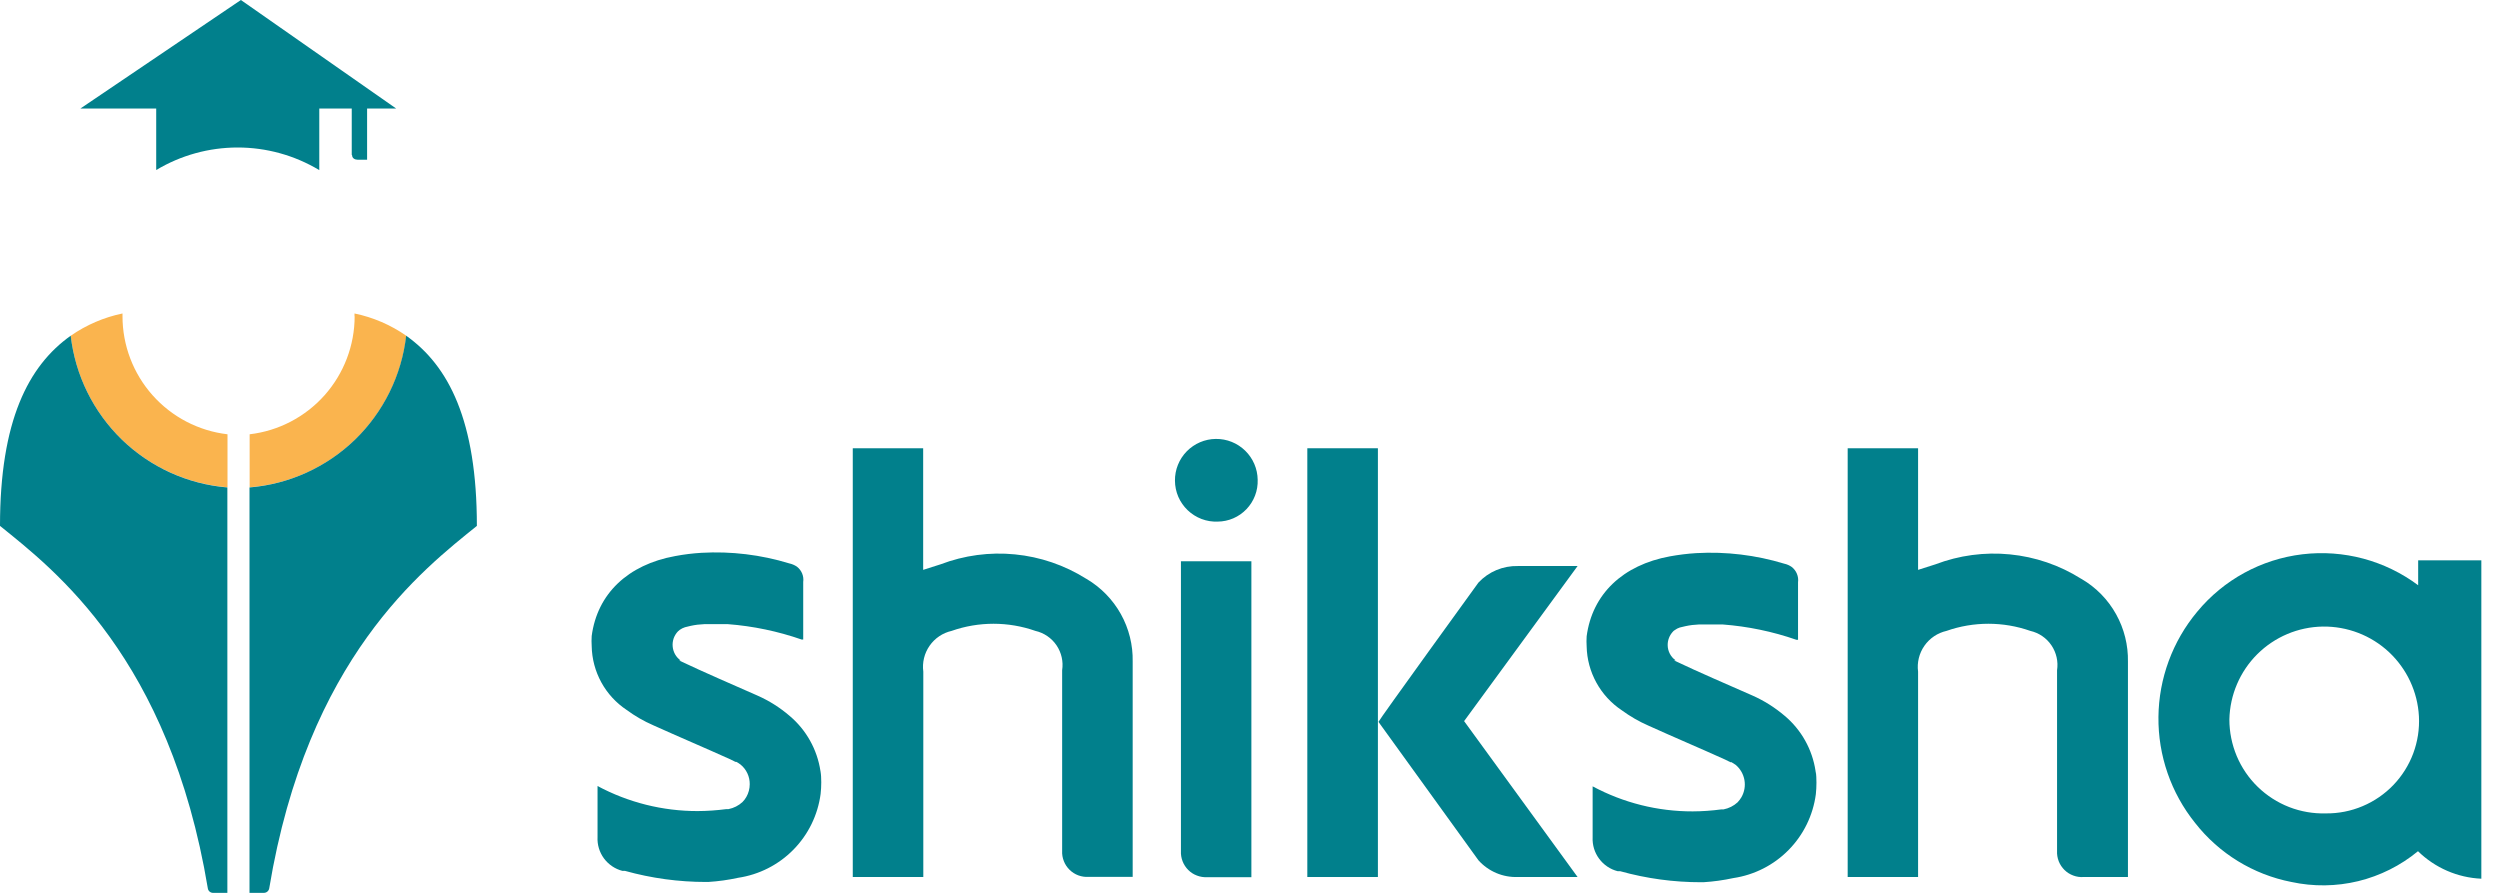 <svg width="56" height="20" viewBox="0 0 56 20" fill="none" xmlns="http://www.w3.org/2000/svg">
<path d="M46.612 12.961C46.131 12.659 45.586 12.473 45.021 12.418C44.455 12.362 43.885 12.439 43.354 12.641L42.965 12.765V10.041H41.388V19.645H42.965V15.045C42.938 14.841 42.989 14.634 43.107 14.465C43.225 14.296 43.401 14.178 43.602 14.132C44.209 13.919 44.871 13.919 45.479 14.132C45.672 14.176 45.841 14.291 45.952 14.455C46.063 14.619 46.108 14.818 46.078 15.014V19.06C46.074 19.139 46.087 19.218 46.115 19.291C46.144 19.365 46.188 19.431 46.244 19.487C46.3 19.542 46.368 19.585 46.442 19.612C46.516 19.64 46.595 19.651 46.674 19.645H47.666V14.825C47.673 14.452 47.582 14.084 47.4 13.758C47.219 13.432 46.954 13.161 46.632 12.972" fill="#01808C"/>
<path fill-rule="evenodd" clip-rule="evenodd" d="M28.172 10.748C28.176 10.868 28.156 10.989 28.113 11.101C28.07 11.214 28.005 11.317 27.921 11.405C27.838 11.492 27.738 11.562 27.627 11.61C27.516 11.658 27.397 11.683 27.276 11.684C27.153 11.689 27.03 11.669 26.914 11.625C26.799 11.581 26.693 11.514 26.604 11.429C26.515 11.344 26.443 11.241 26.394 11.128C26.345 11.014 26.32 10.892 26.319 10.768C26.316 10.523 26.411 10.286 26.583 10.11C26.755 9.935 26.989 9.834 27.235 9.832C27.481 9.829 27.717 9.924 27.893 10.096C28.069 10.268 28.169 10.502 28.172 10.748Z" fill="#01808C"/>
<path d="M35.338 12.679H34.002C33.836 12.675 33.672 12.706 33.519 12.77C33.367 12.834 33.229 12.93 33.117 13.05C33.117 13.05 30.871 16.15 30.878 16.17L33.117 19.27C33.227 19.393 33.364 19.491 33.517 19.556C33.67 19.621 33.836 19.651 34.002 19.645H35.338L32.796 16.153L35.338 12.679Z" fill="#01808C"/>
<path d="M30.865 10.041H29.284V19.645H30.865V10.038V10.041Z" fill="#01808C"/>
<path d="M26.453 19.064C26.449 19.142 26.462 19.22 26.49 19.293C26.518 19.366 26.562 19.432 26.617 19.488C26.673 19.543 26.739 19.586 26.813 19.613C26.886 19.641 26.964 19.653 27.042 19.649H28.031V12.572H26.453V19.064Z" fill="#01808C"/>
<path d="M24.326 12.961C23.844 12.659 23.3 12.473 22.734 12.418C22.169 12.362 21.599 12.439 21.068 12.641L20.679 12.765V10.041H19.102V19.645H20.682V15.045C20.655 14.841 20.705 14.634 20.822 14.466C20.939 14.297 21.115 14.178 21.316 14.132C21.923 13.919 22.585 13.919 23.193 14.132C23.385 14.176 23.555 14.291 23.666 14.455C23.777 14.619 23.822 14.818 23.792 15.014V19.06C23.788 19.138 23.801 19.216 23.83 19.289C23.858 19.362 23.902 19.428 23.958 19.483C24.014 19.538 24.081 19.581 24.154 19.608C24.227 19.635 24.306 19.647 24.384 19.642H25.372V14.821C25.38 14.448 25.288 14.08 25.107 13.755C24.925 13.429 24.66 13.158 24.339 12.968" fill="#01808C"/>
<path d="M40.668 17.338V17.269C40.596 16.788 40.351 16.35 39.98 16.037C39.761 15.85 39.516 15.695 39.253 15.579C38.668 15.32 38.075 15.069 37.497 14.793H37.535C37.48 14.754 37.435 14.703 37.404 14.643C37.373 14.583 37.356 14.517 37.356 14.449C37.355 14.338 37.397 14.231 37.473 14.149V14.149C37.484 14.135 37.498 14.124 37.514 14.115V14.115C37.548 14.089 37.587 14.069 37.628 14.056L37.755 14.026C37.855 14.004 37.956 13.992 38.058 13.988H38.285H38.43H38.461H38.588C39.152 14.031 39.708 14.146 40.241 14.332H40.276V13.044C40.285 12.979 40.276 12.914 40.251 12.853C40.227 12.793 40.186 12.74 40.135 12.7C40.085 12.665 40.029 12.64 39.969 12.627C39.331 12.433 38.663 12.352 37.996 12.39C37.799 12.402 37.602 12.427 37.407 12.462C36.35 12.655 35.665 13.309 35.541 14.253C35.536 14.329 35.536 14.404 35.541 14.48C35.541 14.48 35.541 14.48 35.541 14.48C35.547 14.764 35.622 15.042 35.759 15.291C35.895 15.539 36.09 15.752 36.326 15.909C36.512 16.045 36.711 16.161 36.922 16.253C37.493 16.512 38.072 16.756 38.644 17.015L38.761 17.073H38.785L38.878 17.132C38.981 17.218 39.051 17.338 39.075 17.471C39.099 17.604 39.075 17.741 39.008 17.858C38.984 17.899 38.955 17.937 38.922 17.972C38.835 18.052 38.726 18.107 38.609 18.13H38.561C38.347 18.159 38.132 18.174 37.917 18.175C37.135 18.177 36.364 17.984 35.675 17.614C35.675 17.999 35.675 18.378 35.675 18.757C35.667 18.929 35.718 19.098 35.821 19.236C35.923 19.374 36.07 19.473 36.236 19.515H36.292C36.883 19.68 37.495 19.763 38.11 19.762H38.155C38.38 19.748 38.605 19.717 38.826 19.669C39.297 19.599 39.732 19.378 40.065 19.039C40.399 18.7 40.613 18.261 40.675 17.789C40.693 17.618 40.693 17.445 40.675 17.273" fill="#01808C"/>
<path d="M18.378 17.338C18.377 17.316 18.377 17.293 18.378 17.27C18.305 16.789 18.061 16.351 17.689 16.037C17.471 15.849 17.226 15.695 16.963 15.579C16.378 15.32 15.789 15.069 15.21 14.794H15.245C15.194 14.757 15.153 14.711 15.122 14.657C15.092 14.603 15.073 14.543 15.068 14.482C15.062 14.42 15.07 14.358 15.09 14.299C15.111 14.241 15.143 14.188 15.186 14.143V14.143L15.227 14.108C15.263 14.083 15.303 14.063 15.344 14.05L15.472 14.019C15.572 13.997 15.673 13.985 15.775 13.981H15.999H16.147H16.174H16.305C16.867 14.024 17.422 14.14 17.955 14.325H17.992V13.037C18.001 12.973 17.993 12.907 17.968 12.846C17.943 12.786 17.903 12.733 17.851 12.693C17.8 12.659 17.743 12.634 17.683 12.621C17.045 12.426 16.378 12.345 15.713 12.383C15.515 12.395 15.319 12.419 15.124 12.456C14.063 12.648 13.378 13.303 13.254 14.246C13.249 14.322 13.249 14.398 13.254 14.473C13.259 14.757 13.333 15.035 13.469 15.284C13.605 15.533 13.8 15.745 14.036 15.902C14.222 16.039 14.423 16.155 14.635 16.247C15.207 16.505 15.785 16.75 16.357 17.008L16.474 17.066H16.494C16.527 17.083 16.558 17.103 16.587 17.125C16.653 17.178 16.705 17.245 16.741 17.322C16.777 17.398 16.795 17.481 16.794 17.566C16.794 17.666 16.768 17.765 16.718 17.852C16.695 17.893 16.666 17.931 16.632 17.965C16.545 18.046 16.436 18.101 16.319 18.124H16.271C16.057 18.152 15.842 18.167 15.627 18.168C14.845 18.169 14.074 17.976 13.385 17.607C13.385 17.993 13.385 18.372 13.385 18.75C13.376 18.922 13.427 19.09 13.529 19.229C13.631 19.366 13.777 19.465 13.943 19.508H14.001C14.592 19.673 15.203 19.756 15.816 19.756H15.864C16.089 19.742 16.312 19.711 16.532 19.663C17.003 19.593 17.439 19.372 17.772 19.033C18.106 18.694 18.32 18.255 18.382 17.783C18.401 17.611 18.401 17.438 18.382 17.266" fill="#01808C"/>
<path d="M54.167 12.552C54.167 12.731 54.167 12.917 54.167 13.11C53.424 12.554 52.495 12.306 51.574 12.416C50.653 12.526 49.809 12.987 49.218 13.702C48.665 14.364 48.358 15.197 48.349 16.059C48.34 16.922 48.63 17.761 49.17 18.433C49.706 19.119 50.472 19.589 51.326 19.756C51.82 19.863 52.332 19.857 52.824 19.738C53.315 19.618 53.773 19.389 54.163 19.067C54.544 19.44 55.05 19.66 55.582 19.683V12.552H54.163H54.167ZM52.101 18.22C51.819 18.228 51.539 18.18 51.277 18.078C51.015 17.976 50.776 17.822 50.574 17.626C50.372 17.43 50.212 17.195 50.103 16.936C49.994 16.676 49.938 16.397 49.938 16.116C49.95 15.566 50.174 15.042 50.563 14.654C50.953 14.266 51.478 14.044 52.028 14.035C52.578 14.027 53.11 14.231 53.512 14.606C53.914 14.982 54.155 15.498 54.184 16.047C54.199 16.329 54.155 16.61 54.057 16.875C53.959 17.139 53.807 17.38 53.612 17.584C53.417 17.787 53.182 17.949 52.922 18.058C52.662 18.168 52.383 18.223 52.101 18.22" fill="#01808C"/>
<path d="M7.886 3.471C7.886 3.547 7.951 3.578 8.013 3.578H8.223V2.331H7.879V3.471H7.886Z" fill="#01808C"/>
<path d="M7.152 3.809V2.431H8.874L5.396 0L1.801 2.431H3.499V3.809C4.05 3.478 4.681 3.304 5.324 3.304C5.966 3.304 6.597 3.478 7.149 3.809" fill="#01808C"/>
<path d="M7.941 7.084C7.941 7.063 7.941 7.042 7.941 7.022C8.358 7.108 8.752 7.278 9.101 7.521C9.001 8.406 8.595 9.228 7.955 9.847C7.315 10.467 6.48 10.845 5.592 10.916V9.728C6.24 9.652 6.837 9.34 7.271 8.853C7.704 8.365 7.944 7.736 7.944 7.084" fill="#FAB44E"/>
<path d="M2.744 7.084V7.022C2.328 7.108 1.933 7.278 1.584 7.521C1.685 8.406 2.09 9.229 2.731 9.849C3.372 10.468 4.208 10.845 5.096 10.916V9.728C4.448 9.652 3.851 9.341 3.417 8.853C2.984 8.366 2.744 7.736 2.744 7.084" fill="#FAB44E"/>
<path d="M9.098 7.52C8.997 8.405 8.591 9.228 7.952 9.848C7.312 10.467 6.477 10.846 5.589 10.919V20H5.906C5.935 20.001 5.963 19.992 5.986 19.974C6.008 19.957 6.024 19.931 6.03 19.903V19.903C6.884 14.738 9.473 12.758 10.682 11.78C10.682 9.425 10.052 8.195 9.098 7.52Z" fill="#01808C"/>
<path d="M1.584 7.52C1.685 8.405 2.091 9.228 2.73 9.848C3.37 10.467 4.205 10.846 5.093 10.919V20H4.78C4.751 20.002 4.722 19.993 4.699 19.975C4.676 19.957 4.661 19.932 4.656 19.903C3.798 14.738 1.212 12.758 0 11.78C0 9.425 0.634 8.195 1.584 7.52" fill="#01808C"/>
</svg>
